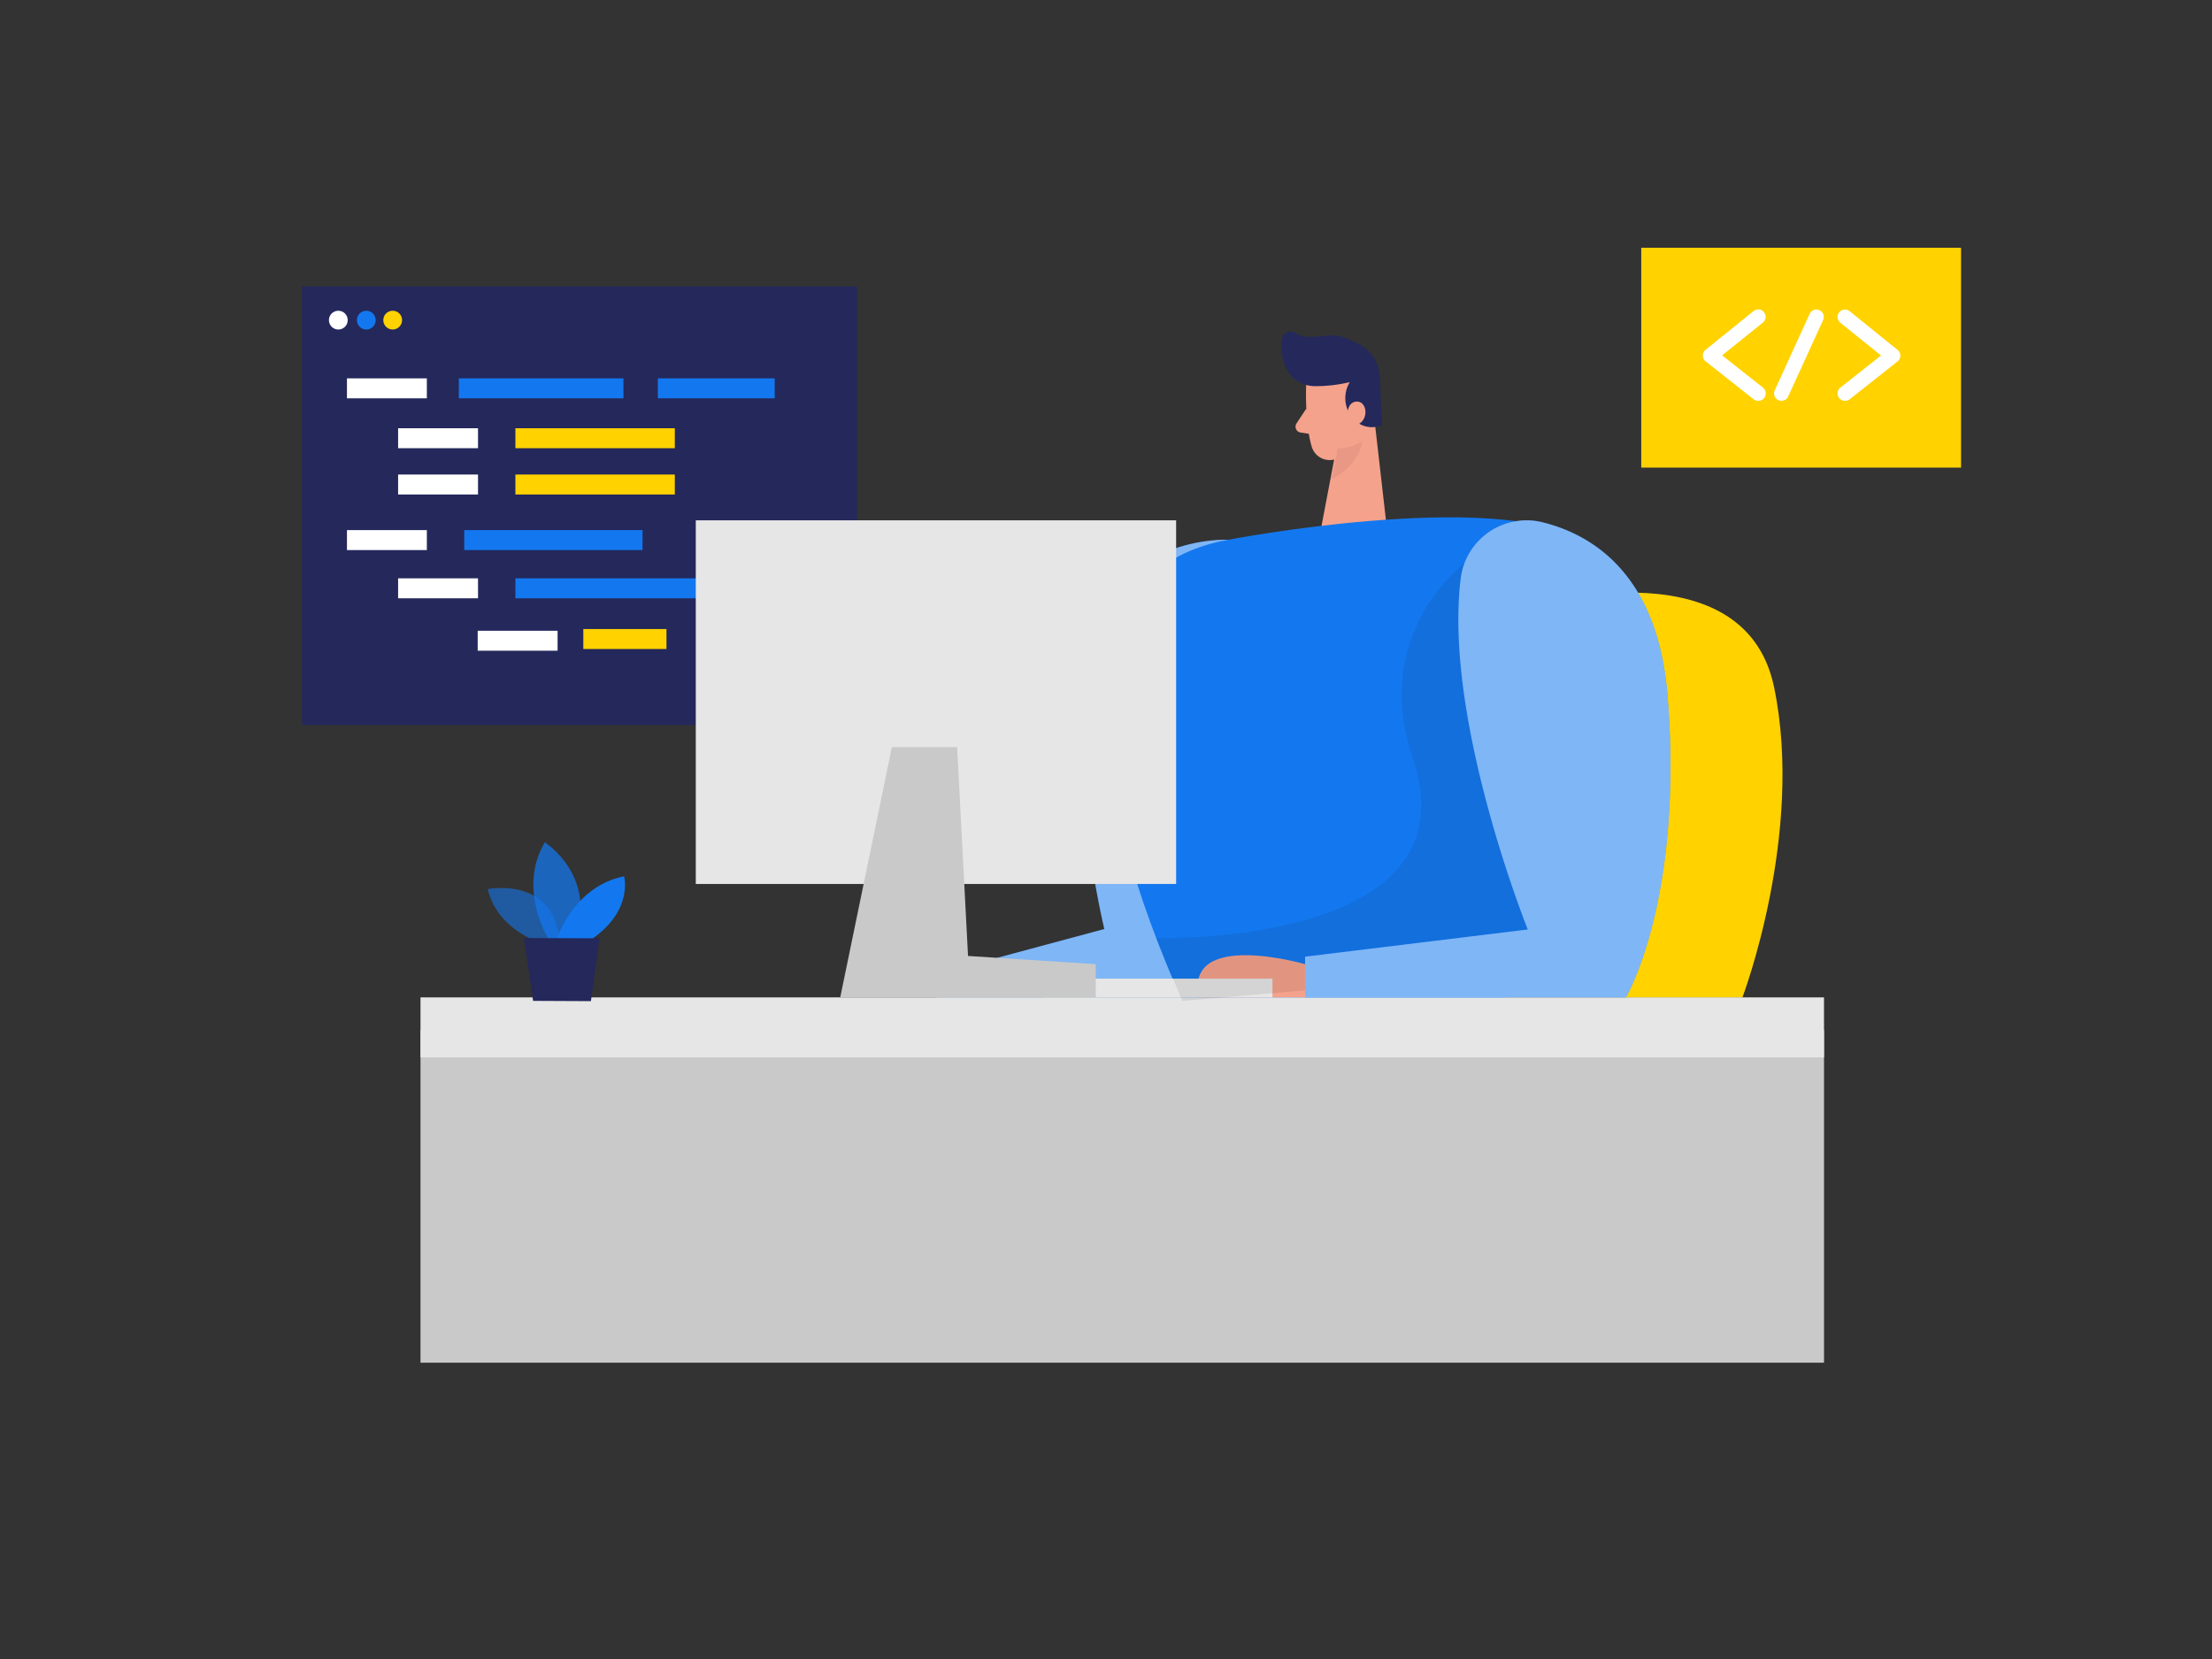 <svg id="Layer_1" data-name="Layer 1" xmlns="http://www.w3.org/2000/svg" viewBox="0 0 400 300"><rect x="0" y="0" width="400" height="300" fill="#333333" stroke="none"/><path d="M275.29,110s40-12.29,45.52,14.26-5.74,56.15-5.74,56.15H249.93Z" fill="#ffd200"/><path d="M222.12,97.6s-21.19-1-25.36,20.06S199.7,168,199.7,168l-31.95,8.59,1.61,3.81h45.58l14-32.8Z" fill="#1378ef"/><path d="M222.12,97.6s-21.19-1-25.36,20.06S199.7,168,199.7,168l-31.95,8.59,1.61,3.81h45.58l14-32.8Z" fill="#fff" opacity="0.46"/><path d="M236.2,69.62s-.31,6.74,1,11.16a3.39,3.39,0,0,0,4.23,2.27c2.22-.69,5-2.27,5.62-5.86l1.77-6a6.06,6.06,0,0,0-2.93-6.36C242,62.28,236.18,65.51,236.2,69.62Z" fill="#f4a28c"/><polygon points="248.36 74.27 250.87 96.23 238.66 96.74 241.74 80.56 248.36 74.27" fill="#f4a28c"/><path d="M237.89,69.83a26.51,26.51,0,0,0,6.19-.73,5.62,5.62,0,0,0,.25,6.17,4.59,4.59,0,0,0,5.6,1.6l-.46-8.66a6.91,6.91,0,0,0-3.73-6,25.28,25.28,0,0,0-3-1.29c-2.53-.9-6.12.92-8.42-.67a1.62,1.62,0,0,0-2.53,1.17c-.29,2.65.35,6.77,4,8.06A6,6,0,0,0,237.89,69.83Z" fill="#24285b"/><path d="M243.6,75.1s0-2.6,1.9-2.48,2.06,3.87-.57,4.33Z" fill="#f4a28c"/><path d="M236.23,73.88l-1.77,2.67a1.08,1.08,0,0,0,.74,1.67l2.6.38Z" fill="#f4a28c"/><path d="M241.91,81.08a8,8,0,0,0,4.41-1.31s-.18,4.08-5.46,6.86Z" fill="#ce8172" opacity="0.31"/><path d="M222.12,97.6s47.53-9.11,63.77,0-17.83,93.86-17.83,93.86L218,189.88S174.2,106.31,222.12,97.6Z" fill="#1378ef"/><rect x="296.79" y="44.8" width="57.83" height="39.76" fill="#ffd200"/><path d="M317.93,72.48a1.31,1.31,0,0,1-.83-.29l-8.67-6.85a1.33,1.33,0,0,1,0-2.09l8.67-7a1.34,1.34,0,1,1,1.68,2.09l-7.36,5.92,7.35,5.81A1.34,1.34,0,0,1,319,72,1.31,1.31,0,0,1,317.93,72.48Z" fill="#fff"/><path d="M333.63,72.48a1.31,1.31,0,0,1-1.05-.51,1.34,1.34,0,0,1,.22-1.88l7.35-5.81-7.36-5.92a1.34,1.34,0,0,1,1.68-2.09l8.67,7a1.33,1.33,0,0,1,0,2.09l-8.67,6.85A1.31,1.31,0,0,1,333.63,72.48Z" fill="#fff"/><path d="M322.14,72.48a1.37,1.37,0,0,1-.55-.12,1.34,1.34,0,0,1-.66-1.77l6.31-13.83a1.34,1.34,0,0,1,2.44,1.11L323.36,71.7A1.33,1.33,0,0,1,322.14,72.48Z" fill="#fff"/><rect x="76.04" y="186.29" width="253.8" height="60.13" fill="#c9c9c9"/><rect x="76.04" y="180.36" width="253.8" height="10.85" fill="#e6e6e6"/><rect x="54.61" y="51.81" width="100.38" height="79.29" fill="#24285b"/><rect x="83.95" y="95.86" width="32.24" height="3.61" fill="#1378ef"/><rect x="93.2" y="85.81" width="28.83" height="3.61" fill="#ffd200"/><rect x="105.48" y="113.75" width="15.04" height="3.61" fill="#ffd200"/><rect x="93.2" y="104.58" width="38.42" height="3.61" fill="#1378ef"/><rect x="71.99" y="104.58" width="14.45" height="3.61" fill="#fff"/><rect x="86.38" y="114.06" width="14.45" height="3.61" fill="#fff"/><rect x="62.74" y="95.86" width="14.45" height="3.61" fill="#fff"/><circle cx="61.18" cy="57.89" r="1.7" fill="#fff"/><circle cx="66.24" cy="57.89" r="1.7" fill="#1378ef"/><circle cx="71.01" cy="57.89" r="1.7" fill="#ffd200"/><rect x="62.74" y="68.42" width="14.45" height="3.61" fill="#fff"/><rect x="71.99" y="77.44" width="14.45" height="3.61" fill="#fff"/><rect x="93.2" y="77.44" width="28.83" height="3.61" fill="#ffd200"/><rect x="71.99" y="85.81" width="14.45" height="3.61" fill="#fff"/><rect x="82.97" y="68.42" width="29.77" height="3.61" fill="#1378ef"/><rect x="118.96" y="68.42" width="21.13" height="3.61" fill="#1378ef"/><path d="M236,174.35s-21.83-6.32-19.21,6H236Z" fill="#f4a28c"/><rect x="188.81" y="176.97" width="41.29" height="3.39" fill="#e6e6e6"/><rect x="125.82" y="94.09" width="86.86" height="65.76" fill="#e6e6e6"/><path d="M264.8,101.92s-17.05,12.43-9.3,35.31c11.55,34.09-46.42,32.39-46.42,32.39L213.8,181l66.53-5.71,5.79-23Z" opacity="0.08"/><polygon points="161.28 135.11 151.94 180.36 198.15 180.36 198.15 174.35 175.05 172.87 173.08 135.11 161.28 135.11" fill="#c9c9c9"/><path d="M264.14,104.62a12,12,0,0,1,14.78-10.18c9.26,2.3,20.89,9.58,22.63,31.4,2.95,37-7.54,54.52-7.54,54.52H236V173l40.27-4.92S261,130.13,264.14,104.62Z" fill="#1378ef"/><path d="M264.14,104.62a12,12,0,0,1,14.78-10.18c9.26,2.3,20.89,9.58,22.63,31.4,2.95,37-7.54,54.52-7.54,54.52H236V173l40.27-4.92S261,130.13,264.14,104.62Z" fill="#fff" opacity="0.46"/><path d="M98.2,170.65s-8.19-2.24-10-9.87c0,0,12.7-2.57,13.06,10.54Z" fill="#1378ef" opacity="0.58"/><path d="M99.21,169.83s-5.73-9.05-.69-17.52c0,0,9.66,6.14,5.37,17.54Z" fill="#1378ef" opacity="0.73"/><path d="M100.68,169.84s3-9.56,12.18-11.37c0,0,1.71,6.2-5.93,11.4Z" fill="#1378ef"/><polygon points="94.74 169.62 96.4 180.99 106.86 181.04 108.41 169.68 94.74 169.62" fill="#24285b"/></svg>